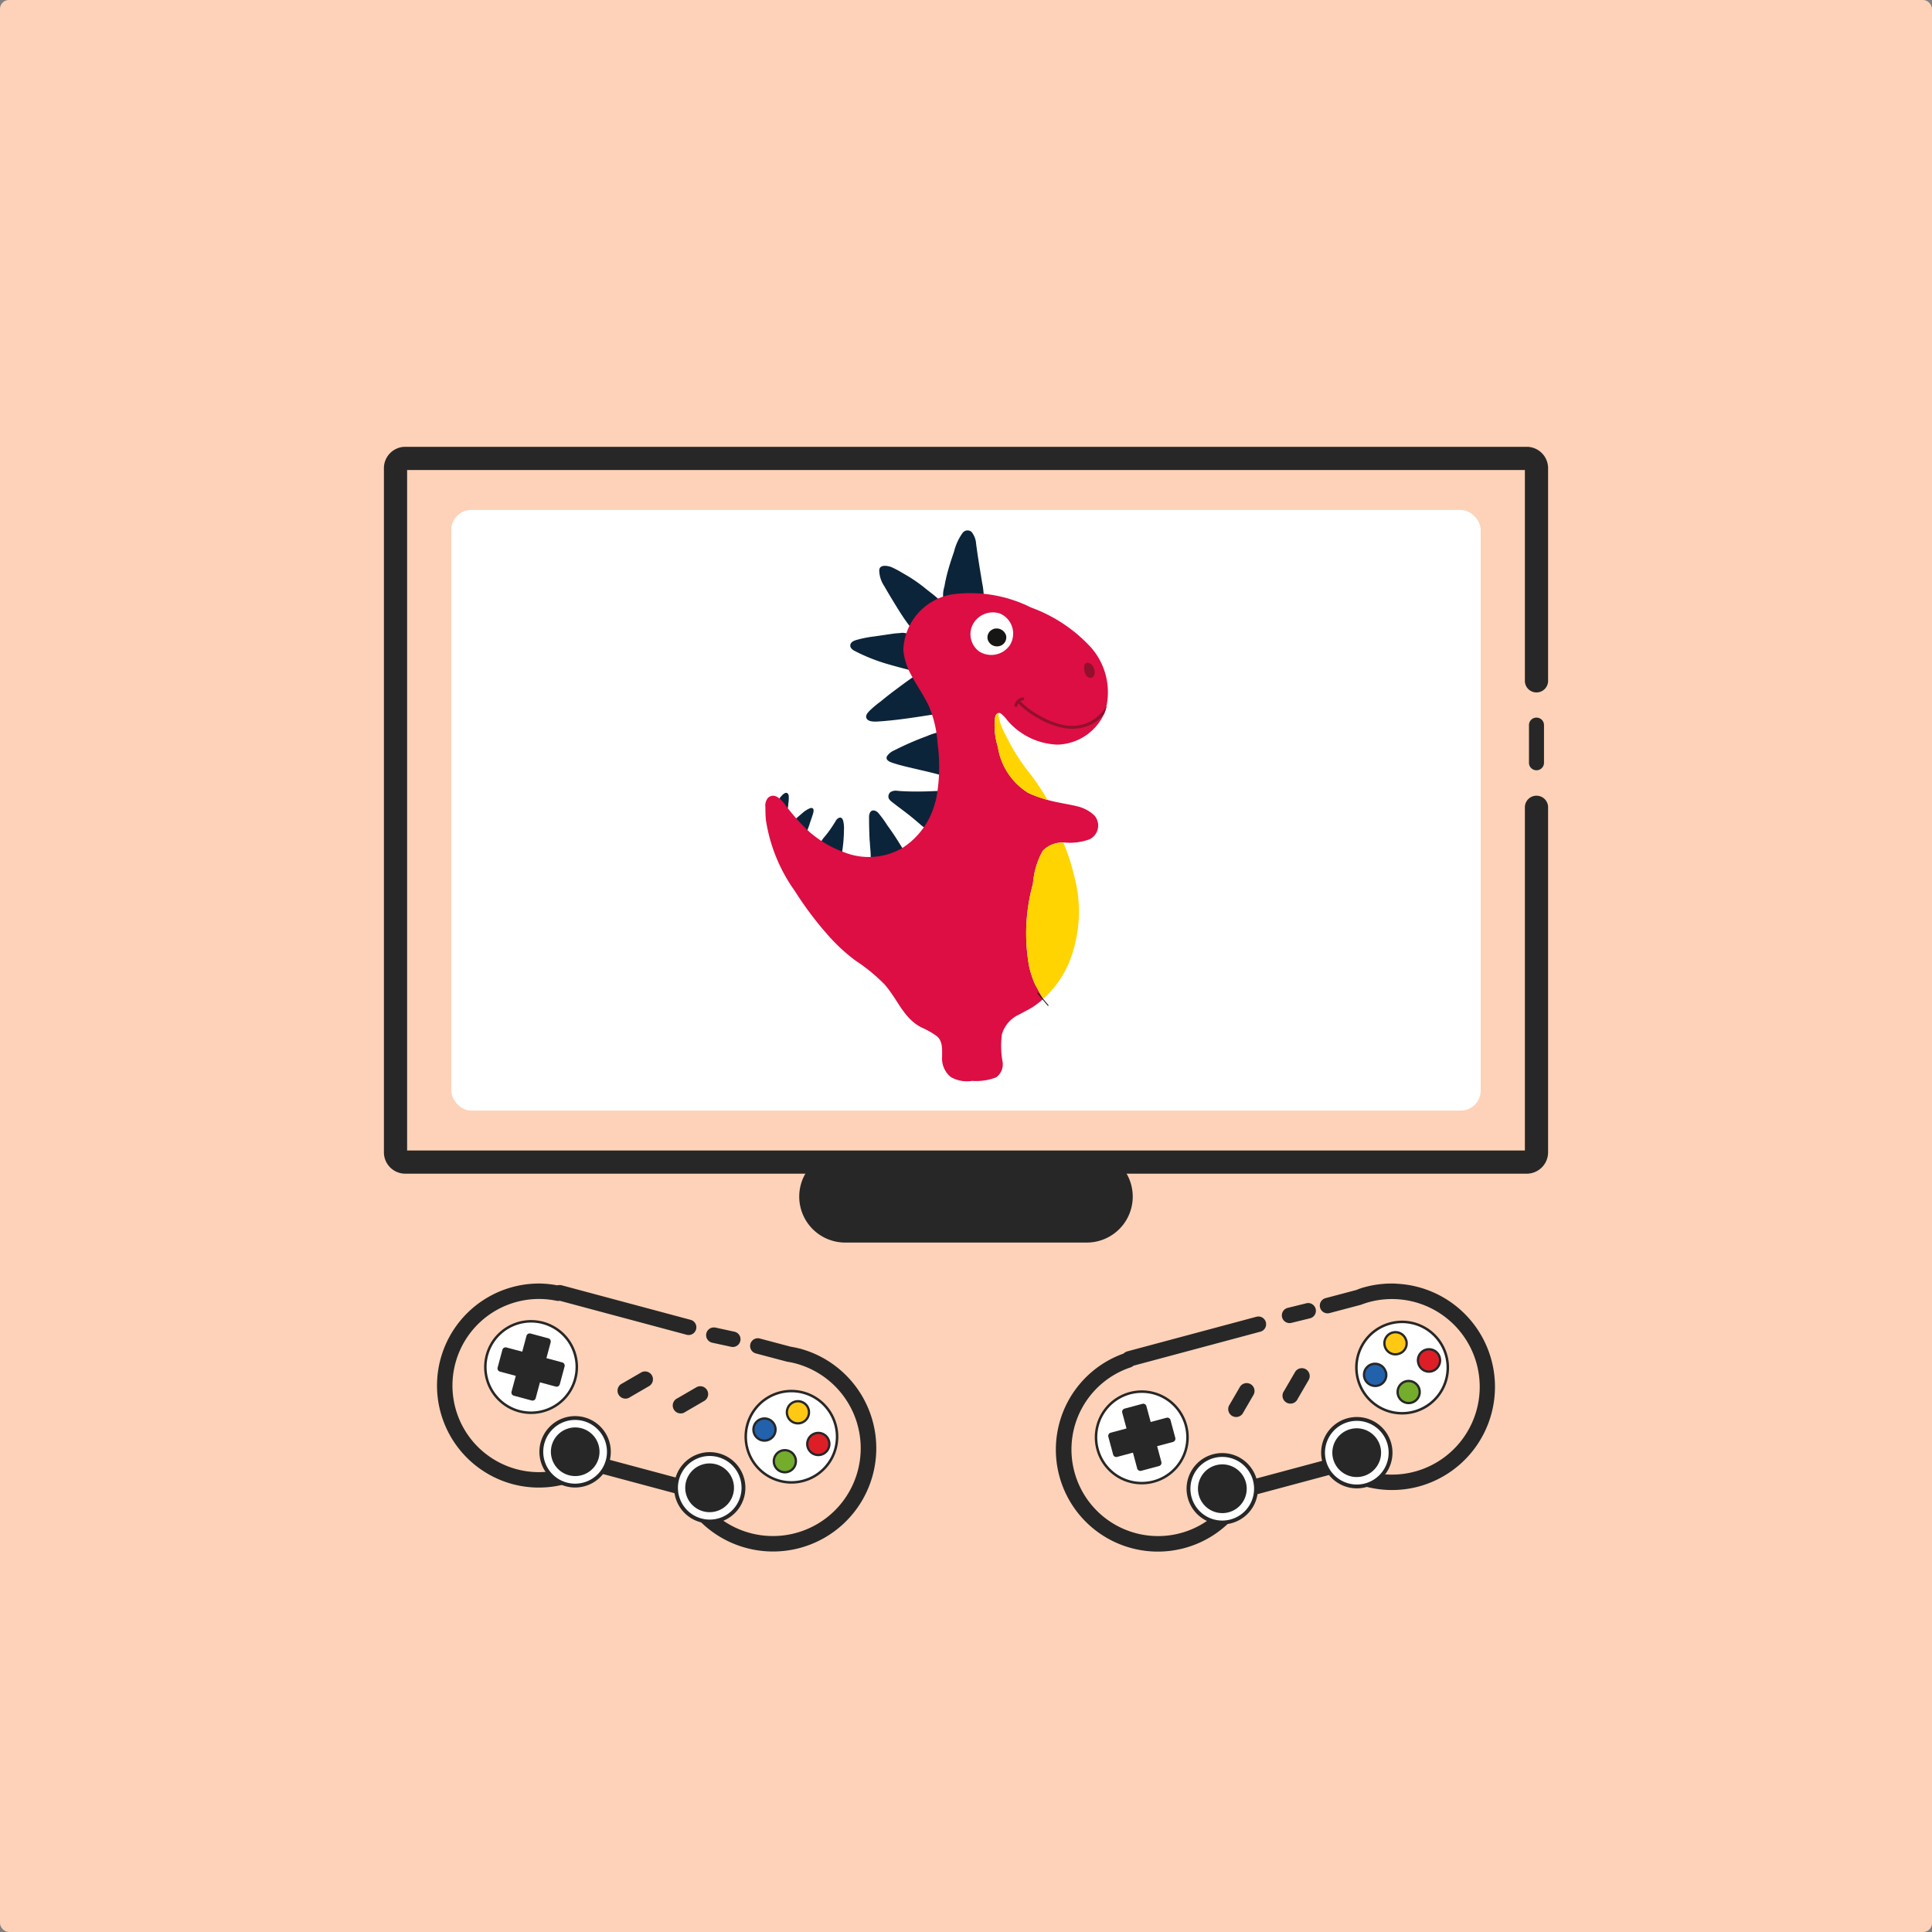 <svg xmlns="http://www.w3.org/2000/svg" width="70.866" height="70.866" viewBox="0 0 70.866 70.866">
  <rect x="0" y="0" width="70.866" height="70.866" fill="#808080" stroke="none"/>
  <g id="Groupe_200" data-name="Groupe 200" transform="translate(-617.572 -413.578)">
    <rect id="Rectangle_53" data-name="Rectangle 53" width="70.866" height="70.866" rx="0.326" transform="translate(617.572 413.578)" fill="#fdd2b8"/>
    <g id="Groupe_199" data-name="Groupe 199">
      <g id="Groupe_196" data-name="Groupe 196">
        <g id="Groupe_193" data-name="Groupe 193">
          <path id="Tracé_933" data-name="Tracé 933" d="M643.768,462.269a.283.283,0,0,0-.064.561l.687.149a.283.283,0,1,0,.12-.554l-.686-.149A.278.278,0,0,0,643.768,462.269Z" fill="#272727"/>
          <path id="Tracé_934" data-name="Tracé 934" d="M637.375,460.658a3.743,3.743,0,0,0-1,7.358h0a3.738,3.738,0,0,0,2.974-.461l3.2.857a3.782,3.782,0,0,0,2.387,1.943h0a3.786,3.786,0,0,0,1.984-7.308l-.016-.005-.008,0h0c-.107-.028-.214-.049-.322-.067l-1.131-.3a.283.283,0,1,0-.147.547l1.134.3.029.006c.1.016.2.036.294.061A3.22,3.22,0,1,1,643,468.051a.283.283,0,0,0-.184-.155l-3.435-.92a.281.281,0,0,0-.234.04,3.177,3.177,0,0,1-2.623.453h0a3.174,3.174,0,0,1-2.247-3.891h0a3.173,3.173,0,0,1,3.707-2.288.293.293,0,0,0,.118,0l4.656,1.247a.283.283,0,1,0,.147-.547l-4.724-1.266a.375.375,0,0,0-.173,0A3.7,3.7,0,0,0,637.375,460.658Z" fill="#272727"/>
          <path id="Tracé_935" data-name="Tracé 935" d="M638.672,464.154a1.677,1.677,0,1,1-.168-1.272A1.677,1.677,0,0,1,638.672,464.154Z" fill="#fff" stroke="#272727" stroke-linecap="round" stroke-linejoin="round" stroke-width="0.092"/>
          <path id="Tracé_936" data-name="Tracé 936" d="M637.033,462.492a.123.123,0,0,0-.15.087l-.155.579-.579-.155a.121.121,0,0,0-.149.086l-.175.651a.123.123,0,0,0,.087.15l.579.155-.156.579a.121.121,0,0,0,.087.149l.651.175a.121.121,0,0,0,.149-.087l.156-.579.579.156a.122.122,0,0,0,.149-.087l.175-.651a.122.122,0,0,0-.087-.149l-.579-.156.155-.579a.121.121,0,0,0-.086-.149Z" fill="#272727"/>
          <path id="Tracé_937" data-name="Tracé 937" d="M648.219,466.712a1.675,1.675,0,1,1-.167-1.272A1.676,1.676,0,0,1,648.219,466.712Z" fill="#fff" stroke="#272727" stroke-linecap="round" stroke-linejoin="round" stroke-width="0.092"/>
          <path id="Tracé_938" data-name="Tracé 938" d="M639.864,467.15a1.239,1.239,0,1,1-.124-.939A1.238,1.238,0,0,1,639.864,467.15Z" fill="#fff" stroke="#272727" stroke-linecap="round" stroke-linejoin="round" stroke-width="0.141"/>
          <path id="Tracé_939" data-name="Tracé 939" d="M639.532,467.061a.892.892,0,1,1-.089-.679A.9.9,0,0,1,639.532,467.061Z" fill="#272727"/>
          <path id="Tracé_940" data-name="Tracé 940" d="M644.8,468.472a1.237,1.237,0,1,1-.123-.94A1.238,1.238,0,0,1,644.8,468.472Z" fill="#fff" stroke="#272727" stroke-linecap="round" stroke-linejoin="round" stroke-width="0.141"/>
          <path id="Tracé_941" data-name="Tracé 941" d="M644.464,468.383a.894.894,0,1,1-.089-.679A.893.893,0,0,1,644.464,468.383Z" fill="#272727"/>
          <path id="Tracé_942" data-name="Tracé 942" d="M647.232,465.486a.407.407,0,0,1-.189.246.405.405,0,0,1-.594-.456.405.405,0,1,1,.783.21Z" fill="#ffc913" stroke="#272727" stroke-linecap="round" stroke-linejoin="round" stroke-width="0.084"/>
          <path id="Tracé_943" data-name="Tracé 943" d="M646.751,467.28a.4.4,0,0,1-.189.247.405.405,0,1,1,.149-.554A.4.4,0,0,1,646.751,467.28Z" fill="#74ac2b" stroke="#272727" stroke-linecap="round" stroke-linejoin="round" stroke-width="0.084"/>
          <path id="Tracé_944" data-name="Tracé 944" d="M647.979,466.648a.405.405,0,0,1-.783-.21.405.405,0,0,1,.783.21Z" fill="#de1e27" stroke="#272727" stroke-linecap="round" stroke-linejoin="round" stroke-width="0.084"/>
          <path id="Tracé_945" data-name="Tracé 945" d="M646.005,466.119a.405.405,0,0,1-.783-.21.405.405,0,0,1,.783.21Z" fill="#2261ab" stroke="#272727" stroke-linecap="round" stroke-linejoin="round" stroke-width="0.084"/>
          <path id="Tracé_946" data-name="Tracé 946" d="M641.482,464.023a.29.29,0,0,1-.106.4l-.689.4a.291.291,0,1,1-.291-.5l.689-.4A.291.291,0,0,1,641.482,464.023Z" fill="#272727"/>
          <path id="Tracé_947" data-name="Tracé 947" d="M643.507,464.566a.29.29,0,0,1-.107.4l-.688.4a.291.291,0,1,1-.291-.5l.689-.4A.289.289,0,0,1,643.507,464.566Z" fill="#272727"/>
        </g>
        <g id="Groupe_194" data-name="Groupe 194">
          <path id="Tracé_948" data-name="Tracé 948" d="M665.563,461.374a.317.317,0,0,0-.076.009l-.681.168a.283.283,0,1,0,.135.55l.681-.167a.284.284,0,0,0-.059-.56Z" fill="#272727"/>
          <path id="Tracé_949" data-name="Tracé 949" d="M668.771,460.661a3.787,3.787,0,0,0-1.131.126h0l-.017.006-.007,0c-.1.028-.193.059-.287.1l-1.132.3a.283.283,0,0,0-.13.476.286.286,0,0,0,.277.072l1.134-.3.028-.009c.093-.036.188-.067.285-.094a3.22,3.22,0,1,1-1.018,5.741.288.288,0,0,0-.237-.042l-3.435.921a.282.282,0,0,0-.183.152,3.176,3.176,0,0,1-5.936-.543h0a3.173,3.173,0,0,1,2.066-3.835.292.292,0,0,0,.1-.06l4.656-1.248a.283.283,0,1,0-.147-.547l-4.723,1.266a.346.346,0,0,0-.151.084,3.741,3.741,0,1,0,4.579,5.247l3.2-.858a3.784,3.784,0,0,0,3.039.49h0a3.787,3.787,0,0,0-.829-7.442Z" fill="#272727"/>
          <path id="Tracé_950" data-name="Tracé 950" d="M661.073,465.865a1.678,1.678,0,1,1-.781-1.017A1.678,1.678,0,0,1,661.073,465.865Z" fill="#fff" stroke="#272727" stroke-linecap="round" stroke-linejoin="round" stroke-width="0.092"/>
          <path id="Tracé_951" data-name="Tracé 951" d="M658.823,465.246a.121.121,0,0,0-.087.149l.156.579-.58.156a.122.122,0,0,0-.086.149l.175.651a.121.121,0,0,0,.149.087l.579-.156.155.58a.123.123,0,0,0,.15.086l.651-.175a.121.121,0,0,0,.086-.149l-.155-.579.579-.155a.123.123,0,0,0,.087-.15l-.175-.651a.121.121,0,0,0-.149-.086l-.579.155-.156-.579a.121.121,0,0,0-.149-.087Z" fill="#272727"/>
          <path id="Tracé_952" data-name="Tracé 952" d="M670.62,463.307a1.676,1.676,0,1,1-2.053-1.185A1.677,1.677,0,0,1,670.62,463.307Z" fill="#fff" stroke="#272727" stroke-linecap="round" stroke-linejoin="round" stroke-width="0.092"/>
          <path id="Tracé_953" data-name="Tracé 953" d="M663.6,467.864a1.238,1.238,0,1,1-1.516-.875A1.239,1.239,0,0,1,663.6,467.864Z" fill="#fff" stroke="#272727" stroke-linecap="round" stroke-linejoin="round" stroke-width="0.141"/>
          <path id="Tracé_954" data-name="Tracé 954" d="M663.271,467.953a.89.89,0,0,1-.089.679.894.894,0,1,1,.089-.679Z" fill="#272727"/>
          <path id="Tracé_955" data-name="Tracé 955" d="M668.536,466.543a1.238,1.238,0,1,1-1.517-.876A1.238,1.238,0,0,1,668.536,466.543Z" fill="#fff" stroke="#272727" stroke-linecap="round" stroke-linejoin="round" stroke-width="0.141"/>
          <path id="Tracé_956" data-name="Tracé 956" d="M668.2,466.632a.894.894,0,1,1-.417-.544A.9.9,0,0,1,668.2,466.632Z" fill="#272727"/>
          <path id="Tracé_957" data-name="Tracé 957" d="M669.152,462.739a.4.4,0,0,1-.286.5.4.4,0,0,1-.5-.286.405.405,0,1,1,.783-.21Z" fill="#ffc913" stroke="#272727" stroke-linecap="round" stroke-linejoin="round" stroke-width="0.084"/>
          <path id="Tracé_958" data-name="Tracé 958" d="M669.633,464.533a.405.405,0,1,1-.5-.286A.405.405,0,0,1,669.633,464.533Z" fill="#74ac2b" stroke="#272727" stroke-linecap="round" stroke-linejoin="round" stroke-width="0.084"/>
          <path id="Tracé_959" data-name="Tracé 959" d="M670.38,463.372a.4.4,0,0,1-.041.307.4.4,0,0,1-.742-.1.4.4,0,0,1,.04-.307.405.405,0,0,1,.743.1Z" fill="#de1e27" stroke="#272727" stroke-linecap="round" stroke-linejoin="round" stroke-width="0.084"/>
          <path id="Tracé_960" data-name="Tracé 960" d="M668.406,463.9a.405.405,0,0,1-.6.456.406.406,0,0,1-.148-.553.406.406,0,0,1,.743.1Z" fill="#2261ab" stroke="#272727" stroke-linecap="round" stroke-linejoin="round" stroke-width="0.084"/>
          <path id="Tracé_961" data-name="Tracé 961" d="M663.441,464.347a.29.29,0,0,1,.107.4l-.4.689a.291.291,0,0,1-.5-.291l.4-.688A.29.29,0,0,1,663.441,464.347Z" fill="#272727"/>
          <path id="Tracé_962" data-name="Tracé 962" d="M665.466,463.8a.29.29,0,0,1,.106.4l-.4.688a.291.291,0,1,1-.5-.29l.4-.689A.29.29,0,0,1,665.466,463.8Z" fill="#272727"/>
        </g>
        <g id="Groupe_195" data-name="Groupe 195">
          <path id="Tracé_963" data-name="Tracé 963" d="M648.573,455.785h8.863a1.685,1.685,0,1,1,0,3.37h-8.863a1.685,1.685,0,0,1,0-3.37Z" fill="#272727"/>
          <path id="Tracé_964" data-name="Tracé 964" d="M632.43,429.967a.784.784,0,0,0-.776.777v25.108a.784.784,0,0,0,.776.777h41.149a.785.785,0,0,0,.777-.777V443.211a.426.426,0,1,0-.851,0v12.567h-41v-24.96h41v7.712a.426.426,0,1,0,.851,0v-7.786a.785.785,0,0,0-.777-.777Z" fill="#272727"/>
          <path id="Tracé_965" data-name="Tracé 965" d="M673.926,439.9a.274.274,0,0,0-.271.28v1.371a.274.274,0,0,0,.136.243.278.278,0,0,0,.279,0,.274.274,0,0,0,.136-.243v-1.371a.276.276,0,0,0-.08-.2A.28.28,0,0,0,673.926,439.9Z" fill="#272727"/>
          <rect id="Rectangle_54" data-name="Rectangle 54" width="37.759" height="22.033" rx="0.733" transform="translate(634.125 432.282)" fill="#fff"/>
        </g>
      </g>
      <g id="Groupe_198" data-name="Groupe 198">
        <g id="Groupe_197" data-name="Groupe 197">
          <path id="Tracé_966" data-name="Tracé 966" d="M652.32,434.6c.07-.266.156-.527.246-.787a2.024,2.024,0,0,1,.307-.678.226.226,0,0,1,.334-.048.772.772,0,0,1,.169.44c.063.483.145.96.223,1.44a2.615,2.615,0,0,1,.057.5c-.232.033-.464.066-.7.077-.16.008-.32.005-.48.018-.1.009-.266.079-.308-.056a1.041,1.041,0,0,1,.046-.416C652.242,434.922,652.278,434.76,652.32,434.6Z" fill="#0c2439"/>
          <path id="Tracé_967" data-name="Tracé 967" d="M650.348,435.653c-.116-.191-.232-.384-.342-.578a1.058,1.058,0,0,1-.183-.588c.02-.218.314-.157.447-.107a3.438,3.438,0,0,1,.415.221,5.54,5.54,0,0,1,.839.568c.16.129.333.252.48.394.028.027.056.056.026.091a.266.266,0,0,1-.034.033c-.01.009-.025.015-.031.028a.2.2,0,0,1-.062.058,1.428,1.428,0,0,0-.161.151,3.311,3.311,0,0,1-.351.307,1.358,1.358,0,0,0-.326.265.106.106,0,0,1-.085.058c-.039,0-.064-.039-.087-.07C650.693,436.217,650.522,435.938,650.348,435.653Z" fill="#0c2439"/>
          <path id="Tracé_968" data-name="Tracé 968" d="M650.268,436.831l-.646.094a4.081,4.081,0,0,0-.649.131.463.463,0,0,0-.137.064.181.181,0,0,0-.076.125c-.008.087.068.159.144.2a6.636,6.636,0,0,0,1.332.521c.065.021.792.22.794.205a.4.4,0,0,0-.056-.2,2.136,2.136,0,0,1-.087-.26.591.591,0,0,1-.031-.155,1.024,1.024,0,0,0,0-.207c-.007-.024-.017-.046-.024-.07-.035-.125.129-.4-.016-.47a.521.521,0,0,0-.236-.01A2.976,2.976,0,0,0,650.268,436.831Z" fill="#0c2439"/>
          <path id="Tracé_969" data-name="Tracé 969" d="M650.527,438.8c-.218.161-.433.325-.642.5a3.729,3.729,0,0,0-.431.363c-.05.055-.124.139-.111.221.03.186.326.165.46.157.68-.045,1.363-.155,2.035-.26.028,0,.062-.013.07-.041s-.022-.057-.048-.077a.92.92,0,0,1-.277-.6.356.356,0,0,0-.041-.133.581.581,0,0,0-.114-.107.971.971,0,0,1-.18-.259c-.056-.1-.111-.208-.235-.117C650.852,438.56,650.689,438.678,650.527,438.8Z" fill="#0c2439"/>
          <path id="Tracé_970" data-name="Tracé 970" d="M651.563,440.582a10.868,10.868,0,0,0-1.2.524.582.582,0,0,0-.258.214c-.076.164.171.229.281.263.243.078.492.132.74.191.307.073.616.14.92.226l.048.014a.586.586,0,0,0,.05-.282.577.577,0,0,0-.02-.176c-.01-.033-.026-.064-.035-.1a.571.571,0,0,1-.013-.149l0-.272a.606.606,0,0,0-.007-.121c-.007-.037-.021-.071-.028-.108-.014-.065.021-.381-.1-.354A2.376,2.376,0,0,0,651.563,440.582Z" fill="#0c2439"/>
          <path id="Tracé_971" data-name="Tracé 971" d="M650.49,442.585a.381.381,0,0,0-.25.043.212.212,0,0,0-.08.189c.01.1.12.169.193.226.163.128.334.253.5.381s.324.263.482.4a1.381,1.381,0,0,0,.128.1.1.1,0,0,0,.053.022.108.108,0,0,0,.08-.047,2.666,2.666,0,0,0,.356-.772.491.491,0,0,0,.035-.1c.008-.045,0-.092.009-.137a1.483,1.483,0,0,1,.046-.161c.007-.026.018-.081,0-.1-.045-.045-.126-.037-.183-.034-.417.02-.835.024-1.253,0Z" fill="#0c2439"/>
          <path id="Tracé_972" data-name="Tracé 972" d="M649.469,444.386c-.012-.274-.02-.548-.02-.821a.418.418,0,0,1,.029-.169c.063-.138.209-.1.3-.011a4.051,4.051,0,0,1,.343.469c.169.231.328.47.477.714.02.033.04.066.062.1s.054.057.039.088a.05.05,0,0,1-.023.02,2.4,2.4,0,0,1-.714.248,3.355,3.355,0,0,1-.374.049c-.075.006-.077-.008-.078-.079,0-.172-.024-.342-.032-.514Z" fill="#0c2439"/>
          <path id="Tracé_973" data-name="Tracé 973" d="M647.816,444.273a3.942,3.942,0,0,0,.28-.376c.044-.067.086-.134.126-.2a.253.253,0,0,1,.139-.126c.071-.02.115.042.135.1a1.142,1.142,0,0,1,.033.345,5.719,5.719,0,0,1-.068.815c-.006.041-.009.057-.054.053a.4.4,0,0,1-.088-.026,1.637,1.637,0,0,1-.357-.16.841.841,0,0,0-.11-.069c-.027-.013-.055-.021-.08-.035-.045-.025-.112-.077-.085-.134A.85.85,0,0,1,647.816,444.273Z" fill="#0c2439"/>
          <path id="Tracé_974" data-name="Tracé 974" d="M647.006,443.4a1.032,1.032,0,0,1,.263-.17.134.134,0,0,1,.1-.01c.082.041.032.182.012.246-.031.1-.065.195-.1.293a2.322,2.322,0,0,1-.095.269.1.1,0,0,1-.023.033.073.073,0,0,1-.069.007.216.216,0,0,1-.059-.041,2.4,2.4,0,0,1-.289-.307c-.061-.077.1-.175.142-.219C646.906,443.487,646.95,443.447,647.006,443.4Z" fill="#0c2439"/>
          <path id="Tracé_975" data-name="Tracé 975" d="M646.233,442.781h0a.355.355,0,0,1,.148-.119c.084-.019.121.059.123.13a1.471,1.471,0,0,1-.015.257c-.005.034-.009.21-.051.216a.037.037,0,0,1-.024-.008.318.318,0,0,1-.07-.057.1.1,0,0,1-.021-.029.336.336,0,0,0-.015-.033c-.017-.032-.059-.04-.088-.061a.211.211,0,0,1-.071-.137A.234.234,0,0,1,646.233,442.781Z" fill="#0c2439"/>
        </g>
        <path id="Tracé_976" data-name="Tracé 976" d="M651.905,442.91a6.255,6.255,0,0,0,.056-2.071,4.091,4.091,0,0,0-.328-1.383c-.184-.384-.433-.732-.632-1.109a2.324,2.324,0,0,1-.295-.927,2.146,2.146,0,0,1,1.8-2.042,4.967,4.967,0,0,1,2.883.483,5.557,5.557,0,0,1,2.193,1.457,2.484,2.484,0,0,1,.524,2.363,1.94,1.94,0,0,1-1.753,1.21,2.535,2.535,0,0,1-1.839-.9,1.136,1.136,0,0,0-.244-.25.109.109,0,0,0-.1,0c-.121.056-.1.24-.114.352a2.55,2.55,0,0,0,.117.879,2.417,2.417,0,0,0,1.111,1.688,4.906,4.906,0,0,0,1.125.355c.219.048.441.08.659.135a1.378,1.378,0,0,1,.636.329.56.56,0,0,1-.173.887,2.085,2.085,0,0,1-.892.117,1.031,1.031,0,0,0-.822.306A2.97,2.97,0,0,0,655.46,446a6.787,6.787,0,0,0-.133,3.061,3.845,3.845,0,0,0,.2.6c.022.051.308.559.31.558a3.186,3.186,0,0,1-.4.309c-.153.09-.312.169-.466.256a1.154,1.154,0,0,0-.65.737,3.31,3.31,0,0,0,.017.958.59.59,0,0,1-.227.617,2.049,2.049,0,0,1-.884.13,1.177,1.177,0,0,1-.786-.147.878.878,0,0,1-.313-.738c0-.256.03-.573-.191-.754a2.955,2.955,0,0,0-.56-.32c-.662-.331-.871-1.027-1.361-1.582a6.356,6.356,0,0,0-1.063-.871,6.557,6.557,0,0,1-1.022-.948,12.387,12.387,0,0,1-1.2-1.6,6.042,6.042,0,0,1-1.066-2.612c-.015-.154-.018-.309-.018-.464a.449.449,0,0,1,.092-.344c.226-.209.472.036.611.22a7.167,7.167,0,0,0,.937,1.048,4.016,4.016,0,0,0,1.224.716,2.458,2.458,0,0,0,2.145-.138,2.8,2.8,0,0,0,1.222-1.7C651.89,442.97,651.9,442.94,651.905,442.91Z" fill="#dc0e43"/>
        <path id="Tracé_977" data-name="Tracé 977" d="M654.056,440.094a2.55,2.55,0,0,0,.117.879,2.417,2.417,0,0,0,1.111,1.688,4.044,4.044,0,0,0,.708.256,7.979,7.979,0,0,0-.708-1.047,7.38,7.38,0,0,1-.82-1.322,2.3,2.3,0,0,1-.262-.688c0-.028,0-.08-.007-.126l-.025.008C654.049,439.8,654.065,439.982,654.056,440.094Z" fill="#ffd400"/>
        <path id="Tracé_978" data-name="Tracé 978" d="M655.817,444.79A2.97,2.97,0,0,0,655.46,446a6.787,6.787,0,0,0-.133,3.061,3.845,3.845,0,0,0,.2.6c.022.051.308.559.31.558a3.712,3.712,0,0,0,.953-1.35,5,5,0,0,0,.168-3.22,7.348,7.348,0,0,0-.382-1.165A.984.984,0,0,0,655.817,444.79Z" fill="#ffd400"/>
        <path id="Tracé_979" data-name="Tracé 979" d="M655.839,450.221l-.024.02Z" fill="none" stroke="#161615" stroke-miterlimit="10" stroke-width="0.616"/>
        <path id="Tracé_980" data-name="Tracé 980" d="M654.245,436.08a.8.8,0,0,1,.36,1.175.828.828,0,0,1-1.115.219.782.782,0,0,1-.16-1.108.8.8,0,0,1,.077-.087A.835.835,0,0,1,654.245,436.08Z" fill="#fff"/>
        <path id="Tracé_981" data-name="Tracé 981" d="M653.964,436.673a.413.413,0,0,1,.047-.023.362.362,0,0,1,.465.242.327.327,0,0,1-.207.372.356.356,0,0,1-.463-.214A.321.321,0,0,1,653.964,436.673Z" fill="#161615"/>
        <path id="Tracé_982" data-name="Tracé 982" d="M657.353,438.207a.506.506,0,0,1-.007-.207.119.119,0,0,1,.159-.105.311.311,0,0,1,.2.224.281.281,0,0,1-.041.289.135.135,0,0,1-.092.034C657.451,438.44,657.382,438.328,657.353,438.207Z" fill="#91102d"/>
        <path id="Tracé_983" data-name="Tracé 983" d="M658.169,439.465a1.665,1.665,0,0,1-.638.6,1.556,1.556,0,0,1-.947.108,2.941,2.941,0,0,1-.856-.333,3.086,3.086,0,0,1-.73-.539.191.191,0,0,1,.088-.032c.068-.009.069-.117,0-.109a.357.357,0,0,0-.3.278c-.016.068.088.1.1.029a.292.292,0,0,1,.037-.087,3.232,3.232,0,0,0,.782.571,2.872,2.872,0,0,0,.955.343,1.64,1.64,0,0,0,.941-.144,1.485,1.485,0,0,0,.463-.371c.014-.032.027-.064.039-.1A1.681,1.681,0,0,0,658.169,439.465Z" fill="#91102d"/>
      </g>
    </g>
  </g>
</svg>
